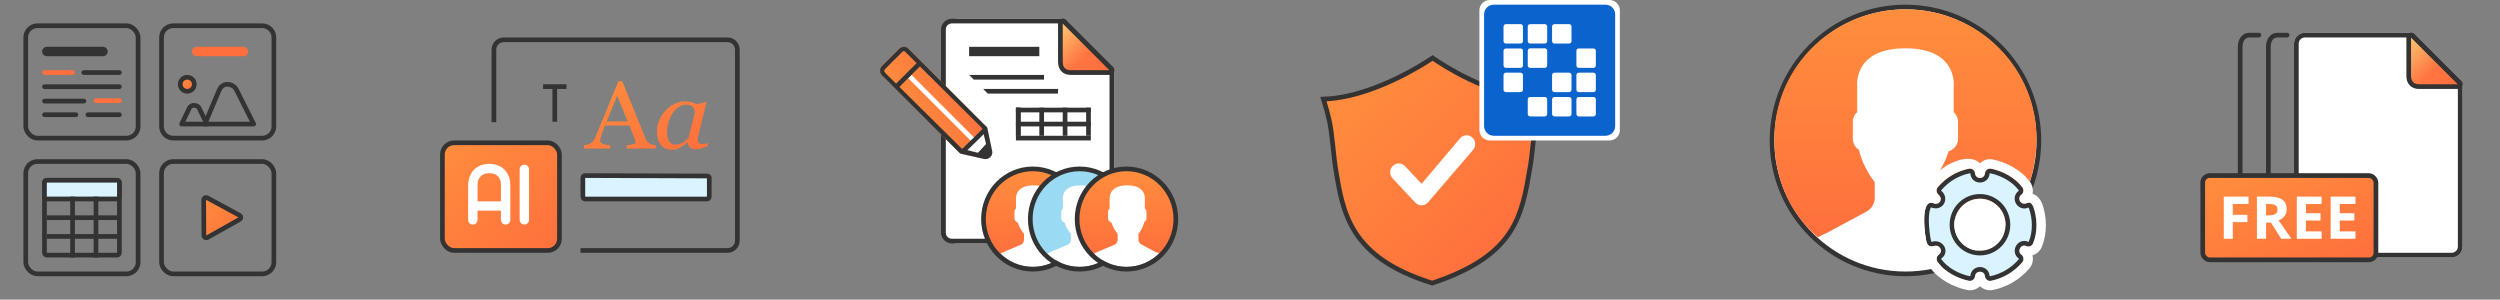 <svg width="534" height="64" viewBox="0 0 534 64" fill="none" xmlns="http://www.w3.org/2000/svg">
<rect x="0" y="0" width="534" height="64" fill="#808080" stroke="none"/>
<path d="M34.5 8C34.5 6.619 35.619 5.5 37 5.5H56C57.381 5.5 58.5 6.619 58.5 8V27C58.5 28.381 57.381 29.5 56 29.5H37C35.619 29.5 34.5 28.381 34.5 27V8Z" stroke="#333333"/>
<path d="M42 11H52" stroke="#FF6F3D" stroke-width="2" stroke-linecap="round" stroke-linejoin="round"/>
<path d="M44.247 42.244L51.168 45.993C51.514 46.18 51.518 46.676 51.175 46.869L44.295 50.733C43.962 50.919 43.552 50.68 43.55 50.299L43.509 42.687C43.507 42.306 43.913 42.063 44.247 42.244Z" fill="url(#paint0_linear_1779_19908)" stroke="#333333" stroke-linecap="round" stroke-linejoin="round"/>
<rect x="34.5" y="34.5" width="24" height="24" rx="2.5" stroke="#333333"/>
<rect x="9.5" y="38.5" width="16" height="16" rx="0.5" stroke="#333333"/>
<rect x="9.5" y="38.5" width="16" height="4" rx="0.5" fill="#D9F4FF" stroke="#333333"/>
<rect x="5.5" y="34.5" width="24" height="24" rx="2.5" stroke="#333333"/>
<path d="M40.437 23.09C40.441 23.083 40.444 23.076 40.447 23.068C40.52 22.897 40.832 22.489 41.42 22.5C42.064 22.512 42.389 22.84 42.458 22.939L44.199 26.5H38.796L39.444 25.154L40.437 23.09Z" stroke="#333333" stroke-linecap="round" stroke-linejoin="round"/>
<path d="M46.779 19.336C46.783 19.327 46.786 19.318 46.789 19.309C46.864 19.1 47.053 18.756 47.36 18.476C47.659 18.202 48.054 17.999 48.568 18.011C49.681 18.035 50.285 18.743 50.43 19.032L50.431 19.033L54.189 26.5H43.754L46.779 19.336Z" stroke="#333333" stroke-linecap="round" stroke-linejoin="round"/>
<circle cx="40" cy="18" r="1.5" fill="url(#paint1_linear_1779_19908)" stroke="#333333"/>
<rect x="5.5" y="5.5" width="24" height="24" rx="2.5" stroke="#333333"/>
<path fill-rule="evenodd" clip-rule="evenodd" d="M17.396 15.5C17.396 15.224 17.62 15 17.896 15H25.5C25.776 15 26 15.224 26 15.5C26 15.776 25.776 16 25.5 16H17.896C17.62 16 17.396 15.776 17.396 15.5ZM9 18.519C9 18.242 9.224 18.019 9.5 18.019H25.5C25.776 18.019 26 18.242 26 18.519C26 18.795 25.776 19.019 25.5 19.019H9.5C9.224 19.019 9 18.795 9 18.519ZM9 21.593C9 21.317 9.224 21.093 9.5 21.093H17.927C18.203 21.093 18.427 21.317 18.427 21.593C18.427 21.869 18.203 22.093 17.927 22.093H9.5C9.224 22.093 9 21.869 9 21.593ZM9 24.5C9 24.224 9.224 24 9.5 24H16.219C16.495 24 16.719 24.224 16.719 24.5C16.719 24.776 16.495 25 16.219 25H9.5C9.224 25 9 24.776 9 24.5ZM18.281 24.5C18.281 24.224 18.505 24 18.781 24H25.5C25.776 24 26 24.224 26 24.5C26 24.776 25.776 25 25.5 25H18.781C18.505 25 18.281 24.776 18.281 24.5Z" fill="#333333"/>
<path fill-rule="evenodd" clip-rule="evenodd" d="M9.5 15C9.224 15 9 15.224 9 15.5C9 15.776 9.224 16 9.5 16H15.5C15.776 16 16 15.776 16 15.5C16 15.224 15.776 15 15.5 15H9.5ZM20.5 21C20.224 21 20 21.224 20 21.5C20 21.776 20.224 22 20.5 22H25.5C25.776 22 26 21.776 26 21.5C26 21.224 25.776 21 25.5 21H20.5Z" fill="#FF6F3D"/>
<rect x="10" y="46" width="15" height="1" fill="#333333"/>
<rect x="10" y="50" width="15" height="1" fill="#333333"/>
<rect x="21" y="42" width="13" height="1" transform="rotate(90 21 42)" fill="#333333"/>
<rect x="16" y="42" width="13" height="1" transform="rotate(90 16 42)" fill="#333333"/>
<path d="M10 11H22" stroke="#333333" stroke-width="2" stroke-linecap="round" stroke-linejoin="round"/>
<path fill-rule="evenodd" clip-rule="evenodd" d="M105 10.605C105 9.168 106.16 8 107.596 8H155.404C156.84 8 158 9.168 158 10.605V51.395C158 52.832 156.84 54 155.404 54H124.001V53H155.404C156.283 53 157 52.283 157 51.395V10.605C157 9.717 156.283 9 155.404 9H107.596C106.717 9 106 9.717 106 10.605V26.104H105V10.605Z" fill="#333333"/>
<path d="M140.085 31.72H133.877V31.011C134.423 30.978 134.875 30.912 135.232 30.812C135.596 30.712 135.778 30.589 135.778 30.442C135.778 30.382 135.771 30.309 135.757 30.223C135.743 30.136 135.722 30.06 135.694 29.993L134.455 26.818H129.235C129.039 27.284 128.877 27.69 128.751 28.036C128.632 28.382 128.524 28.702 128.426 28.995C128.335 29.281 128.272 29.514 128.237 29.694C128.202 29.873 128.184 30.02 128.184 30.133C128.184 30.399 128.405 30.605 128.846 30.752C129.287 30.898 129.784 30.985 130.338 31.011V31.72H124.729V31.011C124.911 30.998 125.138 30.962 125.411 30.902C125.684 30.835 125.908 30.748 126.083 30.642C126.364 30.462 126.581 30.276 126.735 30.083C126.889 29.883 127.039 29.61 127.186 29.264C127.936 27.487 128.762 25.49 129.665 23.274C130.569 21.057 131.374 19.084 132.081 17.353H132.921L137.89 29.574C137.995 29.833 138.114 30.043 138.247 30.203C138.38 30.362 138.565 30.519 138.804 30.672C138.965 30.765 139.175 30.845 139.434 30.912C139.693 30.971 139.91 31.005 140.085 31.011V31.72ZM134.077 25.929L131.819 20.438L129.602 25.929H134.077Z" fill="url(#paint2_linear_1779_19908)"/>
<path d="M146.902 30.402H146.828C146.674 30.522 146.489 30.675 146.272 30.862C146.062 31.041 145.813 31.214 145.526 31.381C145.253 31.547 144.955 31.69 144.633 31.81C144.311 31.937 143.961 32 143.583 32C142.567 32 141.769 31.654 141.188 30.962C140.614 30.269 140.327 29.324 140.327 28.126C140.327 27.301 140.488 26.498 140.81 25.72C141.132 24.941 141.576 24.242 142.144 23.623C142.683 23.031 143.324 22.555 144.066 22.195C144.808 21.829 145.571 21.646 146.356 21.646C146.853 21.646 147.326 21.709 147.774 21.836C148.229 21.962 148.586 22.105 148.845 22.265L150.767 21.796L150.893 21.946L149.297 28.386C149.241 28.592 149.181 28.845 149.118 29.144C149.062 29.437 149.034 29.654 149.034 29.793C149.034 30.173 149.118 30.429 149.286 30.562C149.454 30.695 149.738 30.762 150.137 30.762C150.27 30.762 150.459 30.742 150.704 30.702C150.949 30.662 151.138 30.619 151.271 30.572L151.114 31.211C150.484 31.451 150.014 31.624 149.706 31.73C149.398 31.837 149.024 31.89 148.582 31.89C148.078 31.89 147.679 31.75 147.385 31.471C147.091 31.191 146.93 30.835 146.902 30.402ZM148.404 24.092C148.404 23.873 148.379 23.663 148.33 23.463C148.281 23.264 148.18 23.077 148.026 22.904C147.886 22.738 147.693 22.605 147.448 22.505C147.203 22.405 146.895 22.355 146.524 22.355C146.013 22.355 145.515 22.515 145.032 22.834C144.549 23.154 144.115 23.583 143.73 24.122C143.366 24.628 143.068 25.241 142.837 25.959C142.606 26.678 142.49 27.407 142.49 28.146C142.49 28.552 142.515 28.911 142.564 29.224C142.613 29.537 142.707 29.823 142.847 30.083C142.98 30.336 143.173 30.532 143.425 30.672C143.677 30.812 143.996 30.882 144.381 30.882C144.773 30.882 145.183 30.778 145.61 30.572C146.044 30.359 146.531 29.99 147.07 29.464L148.404 24.092Z" fill="url(#paint3_linear_1779_19908)"/>
<path d="M124.999 37.502C124.999 37.502 125 37.502 125 37.502L150.994 37.594C150.993 37.594 150.993 37.594 150.994 37.594L150.994 37.594C150.997 37.594 151.001 37.594 151.009 37.595C151.024 37.596 151.049 37.598 151.08 37.603C151.144 37.613 151.222 37.632 151.293 37.664C151.363 37.696 151.411 37.734 151.441 37.775C151.467 37.81 151.5 37.874 151.5 38.002V41.981C151.5 41.983 151.5 41.984 151.499 41.986C151.498 42.001 151.494 42.026 151.488 42.056C151.475 42.119 151.452 42.197 151.414 42.269C151.349 42.392 151.251 42.502 151 42.502H125C124.749 42.502 124.651 42.392 124.586 42.269C124.548 42.197 124.525 42.119 124.512 42.056C124.506 42.026 124.502 42.001 124.501 41.986C124.5 41.984 124.5 41.983 124.5 41.981L124.501 38.022C124.501 38.02 124.501 38.018 124.501 38.017C124.503 38.002 124.507 37.977 124.513 37.947C124.526 37.883 124.549 37.806 124.587 37.733C124.651 37.611 124.749 37.502 124.999 37.502Z" fill="#D9F4FF" stroke="#333333"/>
<path fill-rule="evenodd" clip-rule="evenodd" d="M118 26V19L119 19V26H118Z" fill="#333333"/>
<path fill-rule="evenodd" clip-rule="evenodd" d="M121 19H116V18H121V19Z" fill="#333333"/>
<rect x="94.5" y="30.5" width="25" height="23" rx="2.5" fill="url(#paint4_linear_1779_19908)"/>
<rect x="94.5" y="30.5" width="25" height="23" rx="2.5" stroke="#333333"/>
<path d="M101 46.969V44M108 46.969V39.438C108 37.625 106.888 36 104.491 36C102.094 36 101 37.75 101 39.438V44M101 44H108M112 36.171V46.969" stroke="white" stroke-width="2" stroke-linecap="round" stroke-linejoin="round"/>
<g clip-path="url(#clip0_1779_19908)">
<path fill-rule="evenodd" clip-rule="evenodd" d="M204.344 4C203.047 4 201.996 5.042 201.996 6.328V49.672C201.996 50.958 203.047 52 204.344 52H235.648C236.945 52 237.996 50.958 237.996 49.672V15.5C237.996 14.883 237.749 14.291 237.308 13.854L228.119 4.682C227.678 4.245 227.081 4 226.458 4H204.344Z" fill="white"/>
<path d="M227.354 4.646C227.211 4.503 226.995 4.461 226.809 4.538C226.622 4.615 226.5 4.798 226.5 5V13.182C226.5 13.858 226.664 14.457 227.073 14.888C227.487 15.322 228.072 15.5 228.732 15.5H237C237.202 15.5 237.385 15.378 237.462 15.191C237.539 15.005 237.497 14.79 237.354 14.647L227.354 4.646Z" fill="url(#paint5_linear_1779_19908)" stroke="#333333" stroke-linecap="round" stroke-linejoin="round"/>
<path fill-rule="evenodd" clip-rule="evenodd" d="M236.604 14.564L236.602 14.562L227.415 5.392L227.413 5.391C227.361 5.338 227.311 5.289 227.269 5.246L227.253 5.23C227.205 5.181 227.167 5.143 227.133 5.109C227.062 5.041 227.032 5.018 227.019 5.01C227.008 5.007 226.971 5 226.891 5H203.344C202.591 5 201.996 5.603 201.996 6.328V49.672C201.996 50.398 202.591 51 203.344 51H235.648C236.401 51 236.996 50.398 236.996 49.672V15.109C236.996 15.021 236.987 14.983 236.984 14.972C236.983 14.967 236.982 14.964 236.976 14.954C236.965 14.937 236.94 14.903 236.875 14.835C236.825 14.782 236.772 14.73 236.701 14.659C236.672 14.631 236.64 14.6 236.604 14.564ZM228.119 4.682L237.308 13.854C237.337 13.882 237.364 13.909 237.391 13.935C237.779 14.318 237.996 14.532 237.996 15.109V49.672C237.996 50.958 236.945 52 235.648 52H203.344C202.047 52 200.996 50.958 200.996 49.672V6.328C200.996 5.042 202.047 4 203.344 4H226.891C227.445 4 227.636 4.194 227.981 4.544C228.024 4.587 228.07 4.633 228.119 4.682Z" fill="#333333"/>
<path d="M217 23H233V24H217V23Z" fill="#333333"/>
<path d="M217 26H233V27H217V26Z" fill="#333333"/>
<path d="M217 29H233V30H217V29Z" fill="#333333"/>
<path d="M217 23H218V29H217V26V23Z" fill="#333333"/>
<path d="M232 23H233V29H232V23Z" fill="#333333"/>
<path d="M227 23H228V29H227V23Z" fill="#333333"/>
<path d="M217 23H218V29H217V26V23Z" fill="#333333"/>
<path d="M222 23H223V29H222V23Z" fill="#333333"/>
<path d="M207 16H223V17H208L207 16Z" fill="#333333"/>
<path d="M207 10H222V12H207V10Z" fill="#333333"/>
<path d="M210 19H226V20H211L210 19Z" fill="#333333"/>
<path fill-rule="evenodd" clip-rule="evenodd" d="M188.342 16.035C187.822 15.515 187.846 14.648 188.395 14.1L192.066 10.433C192.616 9.884 193.482 9.861 194.002 10.381L210.356 26.736C210.52 26.9 210.831 27.105 210.888 27.332L211.911 32.22C212.164 33.235 211.198 34.2 210.182 33.947L205.292 32.849C205.065 32.792 204.86 32.553 204.696 32.39L188.342 16.035Z" fill="url(#paint6_linear_1779_19908)"/>
<path fill-rule="evenodd" clip-rule="evenodd" d="M205.003 32.39C205.003 32.39 205.347 32.148 205.896 31.6L209.567 27.933C210.116 27.384 210.504 27 210.504 27C210.667 27.163 210.832 27.105 210.889 27.332L211.912 32.22C212.165 33.235 211.199 34.2 210.183 33.947L205.293 32.849C205.066 32.792 205.167 32.553 205.003 32.39Z" fill="white"/>
<path fill-rule="evenodd" clip-rule="evenodd" d="M205.293 31.61L189.076 15.562C188.816 15.302 188.802 14.994 189.076 14.72L192.7 11.111C192.975 10.837 193.147 10.851 193.407 11.111L209.726 27.332C209.807 27.413 209.9 27.804 209.928 27.918L211.019 32.39C211.146 32.898 210.69 33.091 210.182 32.964L205.5 31.776C205.387 31.748 205.374 31.692 205.293 31.61ZM188.342 16.034C187.822 15.514 187.845 14.648 188.395 14.099L192.066 10.432C192.615 9.884 193.482 9.86 194.002 10.38L210.357 26.736C210.52 26.899 210.832 27.105 210.889 27.332L211.911 32.219C212.164 33.235 211.198 34.2 210.182 33.946L205.293 32.849C205.066 32.792 204.86 32.553 204.697 32.39L188.342 16.034Z" fill="#333333"/>
<path d="M194 16.706L207.709 30.416L208.417 29.709L194.708 16L194 16.706Z" fill="white"/>
<path fill-rule="evenodd" clip-rule="evenodd" d="M209.887 27.512L205.35 31.974L206.033 32.67L210.572 28.221L209.887 27.512Z" fill="#333333"/>
<path fill-rule="evenodd" clip-rule="evenodd" d="M196.276 13.009L191.009 18.258L191.705 18.972L196.968 13.713L196.276 13.009Z" fill="#333333"/>
<path fill-rule="evenodd" clip-rule="evenodd" d="M210.7 30.684L208.705 32.828L210.702 33.5L211.504 32.5L210.7 30.684Z" fill="#333333"/>
<path d="M210.569 46.786C210.569 52.427 215.068 57 220.617 57C226.166 57 230.664 52.427 230.664 46.786C230.664 41.145 226.166 36.573 220.617 36.573C215.068 36.573 210.569 41.145 210.569 46.786Z" fill="white"/>
<path d="M220.216 36C224.999 36.002 230.878 39.587 230.998 46.387C231.052 49.513 230.205 52.358 227.935 54.227C227.787 54.1 227.049 53.949 226.872 53.855L223.824 52.23C223.424 52.016 223.175 51.607 223.175 51.161V49.941C223.175 49.941 224.07 48.895 224.411 47.441C224.694 47.262 224.884 46.953 224.884 46.601V45.265C224.884 44.971 224.75 44.708 224.542 44.524V42.593C224.542 42.593 224.948 39.587 220.783 39.587C216.618 39.587 217.024 42.593 217.024 42.593V44.524C216.816 44.708 216.683 44.971 216.683 45.265V46.601C216.683 47.05 216.991 47.428 217.41 47.554C217.643 48.263 217.98 48.938 218.425 49.553C218.537 49.707 218.642 49.839 218.733 49.941V51.192C218.733 51.653 218.467 52.075 218.045 52.28L214.654 53.707C214.459 53.803 213.568 54.198 213.405 54.333C211.361 52.256 210 50.097 210 46.885C210 40.44 215.517 35.998 220.216 36Z" fill="url(#paint7_linear_1779_19908)"/>
<path d="M220.617 57.5C214.784 57.5 210.069 52.696 210.069 46.786C210.069 40.877 214.784 36.073 220.617 36.073C226.45 36.073 231.164 40.877 231.164 46.786C231.164 52.696 226.45 57.5 220.617 57.5Z" stroke="#333333"/>
<path d="M220.569 46.786C220.569 52.427 225.068 57 230.617 57C236.166 57 240.664 52.427 240.664 46.786C240.664 41.145 236.166 36.573 230.617 36.573C225.068 36.573 220.569 41.145 220.569 46.786Z" fill="white"/>
<path d="M230.216 36C234.999 36.002 240.878 39.587 240.998 46.387C241.052 49.513 240.205 52.358 237.935 54.227C237.787 54.1 237.049 53.949 236.872 53.855L233.824 52.23C233.424 52.016 233.175 51.607 233.175 51.161V49.941C233.175 49.941 234.07 48.895 234.411 47.441C234.694 47.262 234.884 46.953 234.884 46.601V45.265C234.884 44.971 234.75 44.708 234.542 44.524V42.593C234.542 42.593 234.948 39.587 230.783 39.587C226.618 39.587 227.024 42.593 227.024 42.593V44.524C226.816 44.708 226.683 44.971 226.683 45.265V46.601C226.683 47.05 226.991 47.428 227.41 47.554C227.643 48.263 227.98 48.938 228.425 49.553C228.537 49.707 228.642 49.839 228.733 49.941V51.192C228.733 51.653 228.467 52.075 228.045 52.28L224.654 53.707C224.459 53.803 223.568 54.198 223.405 54.333C221.361 52.256 220 50.097 220 46.885C220 40.44 225.517 35.998 230.216 36Z" fill="#9ADAF3"/>
<path d="M230.617 57.5C224.784 57.5 220.069 52.696 220.069 46.786C220.069 40.877 224.784 36.073 230.617 36.073C236.45 36.073 241.164 40.877 241.164 46.786C241.164 52.696 236.45 57.5 230.617 57.5Z" stroke="#333333"/>
<path d="M230.569 46.786C230.569 52.427 235.068 57 240.617 57C246.166 57 250.664 52.427 250.664 46.786C250.664 41.145 246.166 36.573 240.617 36.573C235.068 36.573 230.569 41.145 230.569 46.786Z" fill="white"/>
<path d="M240.216 36C244.999 36.002 250.878 39.587 250.998 46.387C251.052 49.513 250.205 52.358 247.935 54.227C247.787 54.1 247.049 53.949 246.872 53.855L243.824 52.23C243.424 52.016 243.175 51.607 243.175 51.161V49.941C243.175 49.941 244.07 48.895 244.411 47.441C244.694 47.262 244.884 46.953 244.884 46.601V45.265C244.884 44.971 244.75 44.708 244.542 44.524V42.593C244.542 42.593 244.948 39.587 240.783 39.587C236.618 39.587 237.024 42.593 237.024 42.593V44.524C236.816 44.708 236.683 44.971 236.683 45.265V46.601C236.683 47.05 236.991 47.428 237.41 47.554C237.643 48.263 237.98 48.938 238.425 49.553C238.537 49.707 238.642 49.839 238.733 49.941V51.192C238.733 51.653 238.467 52.075 238.045 52.28L234.654 53.707C234.459 53.803 233.568 54.198 233.405 54.333C231.361 52.256 230 50.097 230 46.885C230 40.44 235.517 35.998 240.216 36Z" fill="url(#paint8_linear_1779_19908)"/>
<path d="M240.617 57.5C234.784 57.5 230.069 52.696 230.069 46.786C230.069 40.877 234.784 36.073 240.617 36.073C246.45 36.073 251.164 40.877 251.164 46.786C251.164 52.696 246.45 57.5 240.617 57.5Z" stroke="#333333"/>
</g>
<path d="M324.075 20.47C325.795 20.826 327.56 21.056 329.332 21.1C328.867 22.706 328.488 24.243 328.166 25.716C327.901 26.926 327.677 28.788 327.477 30.579C327.439 30.916 327.402 31.251 327.366 31.579C327.209 33.012 327.066 34.314 326.927 35.136C326.897 35.312 326.868 35.487 326.838 35.661C325.954 40.909 325.174 45.541 322.499 49.624C319.764 53.796 315.004 57.453 305.929 60.475C297.05 57.69 292.3 53.947 289.558 49.719C286.786 45.445 286.02 40.614 285.218 35.541C285.09 34.735 284.96 33.516 284.814 32.163C284.767 31.723 284.719 31.27 284.668 30.812C284.464 28.964 284.23 27.043 283.941 25.774C283.605 24.3 283.199 22.767 282.687 21.169C284.434 21.114 286.2 20.863 287.935 20.479C292.725 19.419 297.317 17.342 300.702 15.538C302.397 14.635 303.795 13.798 304.769 13.185C305.257 12.879 305.639 12.629 305.9 12.455C305.939 12.429 305.976 12.404 306.01 12.382C306.041 12.404 306.075 12.427 306.112 12.453C306.365 12.629 306.736 12.881 307.212 13.19C308.163 13.808 309.532 14.652 311.207 15.559C314.553 17.371 319.141 19.447 324.075 20.47Z" fill="url(#paint9_linear_1779_19908)" stroke="#333333"/>
<path fill-rule="evenodd" clip-rule="evenodd" d="M314.537 29.414C315.274 30.131 315.301 31.321 314.598 32.072L304.981 43.28C304.633 43.651 304.151 43.861 303.647 43.861C303.142 43.861 302.66 43.651 302.312 43.28L297.448 38.089C296.744 37.338 296.772 36.149 297.509 35.432C298.246 34.715 299.414 34.743 300.117 35.494L303.647 39.26L311.929 29.476C312.632 28.725 313.8 28.698 314.537 29.414Z" fill="white"/>
<path d="M316.5 2.212C316.5 1.252 317.269 0.5 318.213 0.5H343.787C344.748 0.5 345.5 1.27 345.5 2.212V27.788C345.5 28.747 344.73 29.5 343.787 29.5H318.213C317.252 29.5 316.5 28.73 316.5 27.788V2.212Z" fill="white" stroke="white"/>
<path fill-rule="evenodd" clip-rule="evenodd" d="M319.066 1C317.932 1 317.001 1.908 317.001 3.065V26.935C317.001 28.07 317.909 29 319.066 29H342.936C344.071 29 345.001 28.092 345.001 26.935V3.065C345.001 1.93 344.094 1 342.936 1H319.066ZM321.154 5.674C321.154 5.379 321.38 5.152 321.675 5.152H324.784C325.079 5.152 325.306 5.379 325.306 5.674V8.783C325.306 9.078 325.079 9.305 324.784 9.305H321.675C321.38 9.305 321.154 9.078 321.154 8.783V5.674ZM326.849 5.152C326.554 5.152 326.327 5.379 326.327 5.674V8.783C326.327 9.078 326.554 9.305 326.849 9.305H329.957C330.252 9.305 330.479 9.078 330.479 8.783V5.674C330.479 5.379 330.252 5.152 329.957 5.152H326.849ZM331.523 5.674C331.523 5.379 331.75 5.152 332.045 5.152H335.154C335.449 5.152 335.675 5.379 335.675 5.674V8.783C335.675 9.078 335.449 9.305 335.154 9.305H332.045C331.75 9.305 331.523 9.078 331.523 8.783V5.674ZM321.675 10.348C321.38 10.348 321.154 10.575 321.154 10.87V13.979C321.154 14.274 321.38 14.501 321.675 14.501H324.784C325.079 14.501 325.306 14.274 325.306 13.979V10.87C325.306 10.575 325.079 10.348 324.784 10.348H321.675ZM326.327 10.848C326.327 10.553 326.554 10.326 326.849 10.326H329.957C330.252 10.326 330.479 10.553 330.479 10.848V13.979C330.479 14.274 330.252 14.501 329.957 14.501H326.849C326.554 14.501 326.327 14.274 326.327 13.979V10.848ZM337.241 10.348C336.946 10.348 336.719 10.575 336.719 10.87V13.979C336.719 14.274 336.946 14.501 337.241 14.501H340.35C340.645 14.501 340.872 14.274 340.872 13.979V10.87C340.872 10.575 340.645 10.348 340.35 10.348H337.241ZM321.154 16.044C321.154 15.749 321.38 15.522 321.675 15.522H324.784C325.079 15.522 325.306 15.749 325.306 16.044V19.152C325.306 19.447 325.079 19.674 324.784 19.674H321.675C321.38 19.674 321.154 19.447 321.154 19.152V16.044ZM332.045 15.522C331.75 15.522 331.523 15.749 331.523 16.044V19.152C331.523 19.447 331.75 19.674 332.045 19.674H335.154C335.449 19.674 335.675 19.447 335.675 19.152V16.044C335.675 15.749 335.449 15.522 335.154 15.522H332.045ZM336.719 16.044C336.719 15.749 336.946 15.522 337.241 15.522H340.35C340.645 15.522 340.872 15.749 340.872 16.044V19.152C340.872 19.447 340.645 19.674 340.35 19.674H337.241C336.946 19.674 336.719 19.447 336.719 19.152V16.044ZM326.849 20.718C326.554 20.718 326.327 20.945 326.327 21.24V24.348C326.327 24.643 326.554 24.87 326.849 24.87H329.957C330.252 24.87 330.479 24.643 330.479 24.348V21.24C330.479 20.945 330.252 20.718 329.957 20.718H326.849ZM331.523 21.24C331.523 20.945 331.75 20.718 332.045 20.718H335.154C335.449 20.718 335.675 20.945 335.675 21.24V24.348C335.675 24.643 335.449 24.87 335.154 24.87H332.045C331.75 24.87 331.523 24.643 331.523 24.348V21.24ZM337.241 20.718C336.946 20.718 336.719 20.945 336.719 21.24V24.348C336.719 24.643 336.946 24.87 337.241 24.87H340.35C340.645 24.87 340.872 24.643 340.872 24.348V21.24C340.872 20.945 340.645 20.718 340.35 20.718H337.241Z" fill="#0B63CE"/>
<circle cx="407.002" cy="30" r="28.5" fill="white" stroke="#333333"/>
<path d="M407.481 2.004C392.02 1.744 379.272 13.867 379.007 29.081C378.857 37.707 382.116 45.557 388.337 50.713C388.744 50.364 389.829 49.947 390.314 49.687L398.668 45.203C399.764 44.614 400.447 43.484 400.447 42.255V38.886C400.447 38.886 397.994 36 397.059 31.99C396.284 31.496 395.764 30.643 395.764 29.67V25.984C395.764 25.173 396.13 24.448 396.7 23.941V18.611C396.7 18.611 395.587 10.318 407.002 10.318C418.416 10.318 417.303 18.611 417.303 18.611V23.941C417.874 24.448 418.24 25.173 418.24 25.984V29.67C418.24 30.91 417.394 31.953 416.247 32.301C415.608 34.257 414.685 36.121 413.466 37.815C413.158 38.243 412.871 38.605 412.62 38.886V42.34C412.62 43.612 413.35 44.775 414.506 45.343L423.452 49.744C423.989 50.008 425.056 50.629 425.502 51C431.536 46.049 434.851 38.359 434.996 30.023C435.262 14.809 422.944 2.264 407.481 2.004Z" fill="url(#paint10_linear_1779_19908)"/>
<path d="M425.183 36.514L425.185 36.514C427.596 37.007 430.143 38.37 431.592 40.33C431.792 40.601 431.738 40.984 431.477 41.186C430.725 41.729 430.706 42.615 431.046 43.222C431.389 43.834 432.16 44.276 433.018 43.892C433.37 43.742 433.463 43.794 433.484 43.806L433.485 43.806C433.557 43.846 433.658 43.96 433.847 44.304C434.686 46.66 434.767 49.487 433.815 51.786C433.685 52.096 433.342 52.234 433.047 52.114C432.643 51.919 432.229 51.913 431.867 52.053C431.512 52.19 431.235 52.457 431.061 52.764C430.717 53.372 430.723 54.274 431.492 54.817C431.759 55.027 431.801 55.448 431.576 55.709L431.574 55.712C429.919 57.654 427.676 58.982 425.198 59.488L425.198 59.487L425.194 59.488C424.869 59.558 424.52 59.306 424.482 58.956C424.404 58.002 423.637 57.531 422.924 57.534C422.215 57.537 421.449 58.011 421.372 58.957C421.335 59.308 420.993 59.557 420.671 59.49L420.669 59.49C418.257 58.997 415.711 57.634 414.261 55.674C414.062 55.404 414.116 55.022 414.375 54.819C414.747 54.557 414.978 54.212 415.043 53.823C415.107 53.437 414.997 53.068 414.797 52.776C414.404 52.201 413.608 51.844 412.788 52.127C412.483 52.232 412.144 52.069 412.036 51.746L412.037 51.746L412.033 51.736C411.956 51.523 411.813 50.827 411.694 49.876C411.576 48.944 411.488 47.821 411.504 46.778C411.521 45.715 411.647 44.811 411.908 44.267C412.035 44.003 412.166 43.882 412.275 43.834C412.371 43.792 412.536 43.767 412.83 43.894L412.855 43.905L412.882 43.913C413.327 44.048 413.749 44.035 414.11 43.88C414.468 43.725 414.728 43.446 414.872 43.12C415.156 42.48 414.998 41.657 414.333 41.149C414.095 40.925 414.074 40.544 414.291 40.293L414.293 40.29C415.948 38.348 418.191 37.02 420.669 36.514L420.67 36.514C420.826 36.482 421.007 36.526 421.156 36.638C421.306 36.751 421.37 36.89 421.37 37V37.011L421.37 37.022C421.391 37.49 421.589 37.871 421.896 38.129C422.195 38.379 422.571 38.491 422.93 38.489C423.647 38.484 424.439 37.999 424.483 37.022L424.484 37.011V37C424.484 36.91 424.543 36.767 424.702 36.645C424.855 36.528 425.035 36.483 425.183 36.514ZM416.941 48.003C416.941 51.34 419.61 54.058 422.917 54.058C426.224 54.058 428.893 51.34 428.893 48.003C428.893 44.666 426.224 41.948 422.917 41.948C419.61 41.948 416.941 44.666 416.941 48.003Z" fill="#D9F4FF" stroke="#333333"/>
<path fill-rule="evenodd" clip-rule="evenodd" d="M434.138 41.389C434.336 40.511 434.141 39.572 433.605 38.847C431.703 36.273 428.546 34.65 425.689 34.066C424.617 33.844 423.619 34.204 422.927 34.875C419.61 31.66 410.806 37.374 411.716 41.392C407.555 42.467 407.308 53.228 411.735 54.535C411.513 55.412 411.673 56.377 412.247 57.156L412.248 57.157C414.15 59.731 417.307 61.354 420.164 61.938C421.238 62.16 422.237 61.8 422.929 61.127C423.63 61.803 424.64 62.159 425.706 61.935C428.733 61.316 431.465 59.694 433.476 57.334C434.159 56.538 434.367 55.486 434.128 54.534C435.001 54.277 435.751 53.639 436.124 52.744L436.125 52.741C437.358 49.761 437.21 46.267 436.187 43.424C435.781 42.517 435.126 41.672 434.138 41.389ZM432.811 43.435C433.638 43.08 433.915 43.393 434.298 44.099C435.182 46.559 435.281 49.533 434.269 51.978C434.034 52.544 433.392 52.808 432.835 52.569C431.69 52.007 430.745 53.693 431.782 54.414C432.287 54.798 432.363 55.556 431.949 56.036C430.224 58.062 427.883 59.449 425.296 59.977C424.667 60.112 424.047 59.638 423.983 59.002C423.884 57.727 421.97 57.718 421.871 59.002C421.808 59.633 421.203 60.111 420.57 59.98C418.071 59.469 415.404 58.054 413.865 55.971C413.502 55.48 413.601 54.784 414.084 54.416C415.164 53.426 414.172 52.052 412.957 52.6C412.385 52.797 411.763 52.486 411.569 51.905C411.179 50.82 409.985 42.121 413.034 43.435C413.505 43.668 414.075 43.514 414.368 43.072C414.752 42.494 414.472 41.939 414.019 41.534C413.564 41.129 413.519 40.427 413.918 39.966C415.643 37.94 417.984 36.553 420.57 36.024C421.202 35.894 421.807 36.37 421.871 37C421.896 37.554 422.333 37.998 422.879 38.023C423.462 38.05 423.956 37.592 423.983 37C424.047 36.37 424.652 35.893 425.283 36.024C427.782 36.535 430.45 37.95 431.989 40.033C432.351 40.524 432.253 41.22 431.769 41.588C430.753 42.315 431.66 43.953 432.811 43.435ZM428.389 48.003C428.389 44.935 425.939 42.448 422.917 42.448C419.895 42.448 417.444 44.935 417.444 48.003C417.444 51.071 419.895 53.558 422.917 53.558C425.939 53.558 428.389 51.071 428.389 48.003Z" fill="white"/>
<g clip-path="url(#clip1_1779_19908)">
<path fill-rule="evenodd" clip-rule="evenodd" d="M485.408 8.562C485.155 8.922 485.019 9.442 485.019 10.024V52.148C485.019 53.282 485.735 54 486.395 54H488.519C488.795 54 489.019 54.224 489.019 54.5C489.019 54.776 488.795 55 488.519 55H486.395C484.983 55 484.019 53.612 484.019 52.148V10.024C484.019 9.307 484.184 8.566 484.589 7.988C485.01 7.389 485.669 7 486.549 7H488.519C488.795 7 489.019 7.224 489.019 7.5C489.019 7.776 488.795 8 488.519 8H486.549C486.002 8 485.645 8.224 485.408 8.562Z" fill="#333333"/>
<path fill-rule="evenodd" clip-rule="evenodd" d="M479.391 8.562C479.139 8.922 479.002 9.442 479.002 10.024V52.148C479.002 53.282 479.718 54 480.379 54H482.502C482.779 54 483.002 54.224 483.002 54.5C483.002 54.776 482.779 55 482.502 55H480.379C478.967 55 478.002 53.612 478.002 52.148V10.024C478.002 9.307 478.167 8.566 478.573 7.988C478.994 7.389 479.653 7 480.532 7H482.502C482.779 7 483.002 7.224 483.002 7.5C483.002 7.776 482.779 8 482.502 8H480.532C479.985 8 479.629 8.224 479.391 8.562Z" fill="#333333"/>
<path fill-rule="evenodd" clip-rule="evenodd" d="M492.347 7C491.051 7 490 8.042 490 9.328V52.672C490 53.958 491.051 55 492.347 55H523.652C524.948 55 526 53.958 526 52.672V18.5C526 17.883 525.752 17.291 525.312 16.854L516.122 7.682C515.682 7.245 515.084 7 514.462 7H492.347Z" fill="white"/>
<path d="M515.356 7.646C515.213 7.503 514.998 7.461 514.811 7.538C514.624 7.615 514.502 7.798 514.502 8V16.182C514.502 16.858 514.666 17.457 515.076 17.888C515.49 18.323 516.074 18.5 516.734 18.5H525.002C525.205 18.5 525.387 18.378 525.464 18.192C525.542 18.005 525.499 17.79 525.356 17.647L515.356 7.646Z" fill="url(#paint11_linear_1779_19908)" stroke="#333333" stroke-linecap="round" stroke-linejoin="round"/>
<path fill-rule="evenodd" clip-rule="evenodd" d="M524.608 17.564L524.605 17.562L515.418 8.392L515.417 8.391C515.364 8.338 515.315 8.289 515.272 8.246L515.257 8.23C515.208 8.181 515.171 8.143 515.136 8.109C515.066 8.041 515.035 8.018 515.022 8.01C515.012 8.007 514.975 8 514.895 8H492.347C491.595 8 491 8.603 491 9.328V52.672C491 53.398 491.595 54 492.347 54H523.652C524.404 54 525 53.398 525 52.672V18.109C525 18.021 524.991 17.983 524.988 17.972C524.986 17.967 524.986 17.964 524.979 17.954C524.968 17.937 524.943 17.903 524.879 17.835C524.828 17.782 524.776 17.73 524.704 17.659C524.675 17.631 524.644 17.6 524.608 17.564ZM516.122 7.682L525.312 16.854C525.34 16.882 525.367 16.909 525.394 16.935C525.783 17.318 526 17.532 526 18.109V52.672C526 53.958 524.948 55 523.652 55H492.347C491.051 55 490 53.958 490 52.672V9.328C490 8.042 491.051 7 492.347 7H514.895C515.448 7 515.64 7.194 515.985 7.544C516.028 7.587 516.073 7.633 516.122 7.682Z" fill="#333333"/>
<rect x="470.502" y="37.5" width="37" height="18" rx="1.5" fill="url(#paint12_linear_1779_19908)" stroke="#333333"/>
<path d="M476.923 51H475.002V42H480.28V43.564H476.923V45.884H480.047V47.442H476.923V51Z" fill="white"/>
<path d="M484.033 45.995H484.663C485.28 45.995 485.736 45.895 486.03 45.694C486.323 45.492 486.47 45.176 486.47 44.746C486.47 44.319 486.319 44.015 486.017 43.834C485.719 43.654 485.255 43.564 484.625 43.564H484.033V45.995ZM484.033 47.547V51H482.081V42H484.764C486.015 42 486.941 42.224 487.541 42.671C488.141 43.114 488.441 43.789 488.441 44.696C488.441 45.226 488.292 45.698 487.994 46.112C487.696 46.523 487.274 46.845 486.729 47.079C488.114 49.102 489.017 50.409 489.436 51H487.27L485.072 47.547H484.033Z" fill="white"/>
<path d="M495.898 51H490.595V42H495.898V43.564H492.548V45.54H495.665V47.103H492.548V49.424H495.898V51Z" fill="white"/>
<path d="M503.127 51H497.825V42H503.127V43.564H499.777V45.54H502.894V47.103H499.777V49.424H503.127V51Z" fill="white"/>
</g>
<defs>
<linearGradient id="paint0_linear_1779_19908" x1="43" y1="40.57" x2="53.99" y2="50.952" gradientUnits="userSpaceOnUse">
<stop stop-color="#FF8E3D"/>
<stop offset="1" stop-color="#FF6F3D"/>
</linearGradient>
<linearGradient id="paint1_linear_1779_19908" x1="38" y1="15.844" x2="42" y2="20" gradientUnits="userSpaceOnUse">
<stop stop-color="#FF8E3D"/>
<stop offset="1" stop-color="#FF6F3D"/>
</linearGradient>
<linearGradient id="paint2_linear_1779_19908" x1="124.729" y1="16.781" x2="136.872" y2="39.647" gradientUnits="userSpaceOnUse">
<stop stop-color="#FF8E3D"/>
<stop offset="1" stop-color="#FF6F3D"/>
</linearGradient>
<linearGradient id="paint3_linear_1779_19908" x1="124.729" y1="16.781" x2="136.872" y2="39.647" gradientUnits="userSpaceOnUse">
<stop stop-color="#FF8E3D"/>
<stop offset="1" stop-color="#FF6F3D"/>
</linearGradient>
<linearGradient id="paint4_linear_1779_19908" x1="94" y1="29.062" x2="117.85" y2="55.91" gradientUnits="userSpaceOnUse">
<stop stop-color="#FF8E3D"/>
<stop offset="1" stop-color="#FF6F3D"/>
</linearGradient>
<linearGradient id="paint5_linear_1779_19908" x1="227" y1="4.609" x2="237" y2="15" gradientUnits="userSpaceOnUse">
<stop stop-color="#FFC671"/>
<stop offset="0.594" stop-color="#FF7541"/>
<stop offset="1" stop-color="#FF6F3D"/>
</linearGradient>
<linearGradient id="paint6_linear_1779_19908" x1="187.177" y1="15.317" x2="200.569" y2="7.393" gradientUnits="userSpaceOnUse">
<stop stop-color="#FF8E3D"/>
<stop offset="1" stop-color="#FF6F3D"/>
</linearGradient>
<linearGradient id="paint7_linear_1779_19908" x1="220.5" y1="36" x2="220.5" y2="54.333" gradientUnits="userSpaceOnUse">
<stop stop-color="#FF8E3D"/>
<stop offset="1" stop-color="#FF6F3D"/>
</linearGradient>
<linearGradient id="paint8_linear_1779_19908" x1="240.5" y1="36" x2="240.5" y2="54.333" gradientUnits="userSpaceOnUse">
<stop stop-color="#FF8E3D"/>
<stop offset="1" stop-color="#FF6F3D"/>
</linearGradient>
<linearGradient id="paint9_linear_1779_19908" x1="319.332" y1="55.114" x2="284.015" y2="19.38" gradientUnits="userSpaceOnUse">
<stop stop-color="#FF6F3D"/>
<stop offset="1" stop-color="#FF8E3D"/>
</linearGradient>
<linearGradient id="paint10_linear_1779_19908" x1="407.002" y1="2" x2="407.002" y2="51" gradientUnits="userSpaceOnUse">
<stop stop-color="#FF8E3D"/>
<stop offset="1" stop-color="#FF6F3D"/>
</linearGradient>
<linearGradient id="paint11_linear_1779_19908" x1="515.002" y1="7.609" x2="525.003" y2="18" gradientUnits="userSpaceOnUse">
<stop stop-color="#FFC671"/>
<stop offset="0.594" stop-color="#FF7541"/>
<stop offset="1" stop-color="#FF6F3D"/>
</linearGradient>
<linearGradient id="paint12_linear_1779_19908" x1="471.003" y1="37.336" x2="483.819" y2="65.536" gradientUnits="userSpaceOnUse">
<stop stop-color="#FF8E3D"/>
<stop offset="1" stop-color="#FF6F3D"/>
</linearGradient>
<clipPath id="clip0_1779_19908">
<rect width="64" height="64" fill="white" transform="translate(188)"/>
</clipPath>
<clipPath id="clip1_1779_19908">
<rect width="64" height="64" fill="white" transform="translate(470.002)"/>
</clipPath>
</defs>
</svg>
